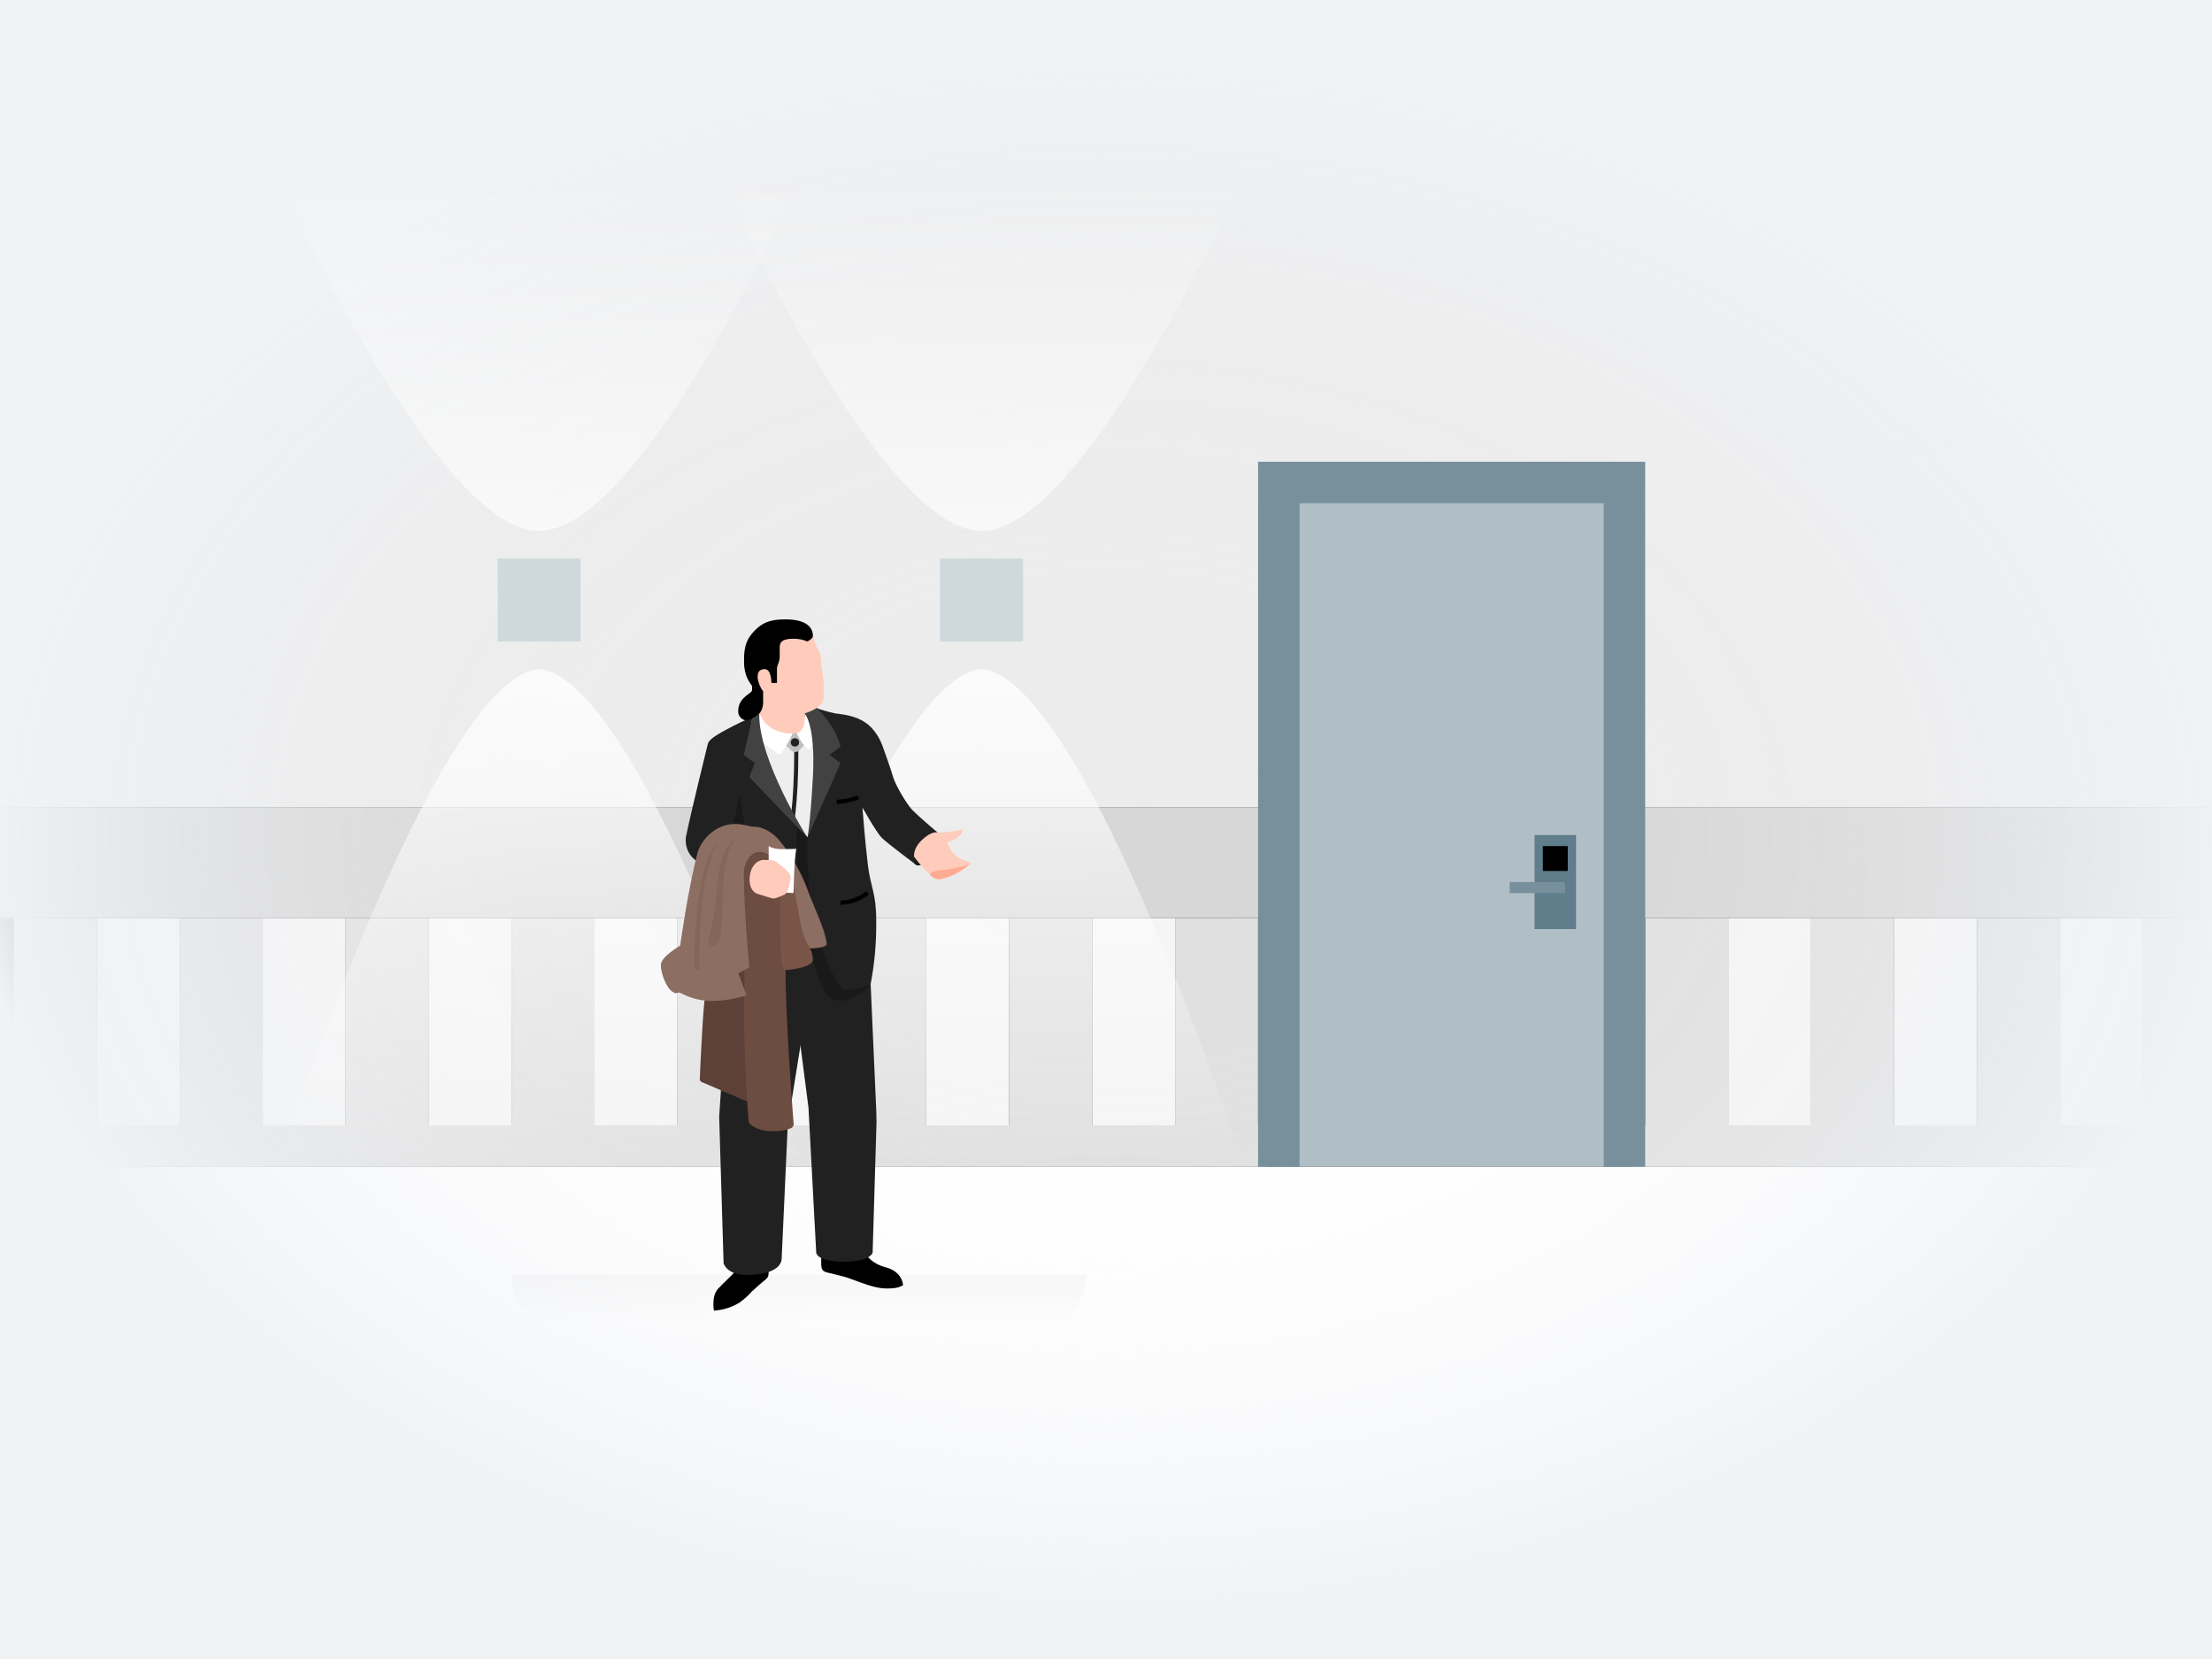 <?xml version="1.0" encoding="utf-8"?>
<!-- Generator: Adobe Illustrator 24.1.2, SVG Export Plug-In . SVG Version: 6.00 Build 0)  -->
<svg version="1.1" id="Layer_1" xmlns="http://www.w3.org/2000/svg" xmlns:xlink="http://www.w3.org/1999/xlink" x="0px" y="0px"
	 viewBox="0 0 800 600" style="enable-background:new 0 0 800 600;" xml:space="preserve">
<rect x="0" y="0" width="800" height="600" fill="#333333" stroke="none"/>
<style type="text/css">
	.st0{display:none;fill:#FFFFFF;}
	.st1{fill:#F5F5F5;}
	.st2{fill:#E0E0E0;}
	.st3{fill:#D7D7D7;}
	.st4{fill:#ECECEC;}
	.st5{fill:#FFFFFF;}
	.st6{fill:url(#SVGID_1_);}
	.st7{opacity:0.65;fill:url(#SVGID_2_);enable-background:new    ;}
	.st8{fill:#CFD8DC;}
	.st9{opacity:0.8;fill:url(#SVGID_3_);enable-background:new    ;}
	.st10{opacity:0.65;fill:url(#SVGID_4_);enable-background:new    ;}
	.st11{opacity:0.8;fill:url(#SVGID_5_);enable-background:new    ;}
	.st12{fill:#B0BEC5;}
	.st13{fill:none;stroke:#78909C;stroke-width:15;stroke-miterlimit:10;}
	.st14{fill:#607D8B;}
	.st15{fill:#78909C;}
	.st16{opacity:0.2;fill:url(#SVGID_6_);enable-background:new    ;}
	.st17{fill:#191919;}
	.st18{fill:#FFCCBC;}
	.st19{fill:#FFAB91;}
	.st20{fill:#212121;}
	.st21{fill:#EEEEEE;}
	.st22{fill:none;stroke:#212121;stroke-width:1.5;stroke-miterlimit:10;}
	.st23{fill:#5D4037;}
	.st24{fill:#6D4C41;}
	.st25{fill:#BDBDBD;}
	.st26{fill:#424242;}
	.st27{fill:none;stroke:#000000;stroke-width:1.5;stroke-miterlimit:10;}
	.st28{fill:#795548;}
	.st29{fill:#8D6E63;}
	.st30{fill:#86665A;}
</style>
<rect class="st0" width="800" height="600"/>
<g>
	<rect x="335" y="332" class="st1" width="30" height="80"/>
	<rect x="305" y="332" class="st2" width="30" height="80"/>
	<rect x="365" y="332" class="st2" width="30" height="80"/>
	<rect x="245" y="332" class="st2" width="30" height="80"/>
	<rect x="185" y="332" class="st2" width="30.1" height="80"/>
	<rect x="395" y="332" class="st1" width="30" height="80"/>
	<rect x="425" y="332" class="st2" width="30" height="80"/>
	<rect x="275" y="332" class="st1" width="30" height="80"/>
	<rect x="215" y="332" class="st1" width="30" height="80"/>
	<rect x="155" y="332" class="st1" width="30" height="80"/>
	<rect x="125" y="332" class="st2" width="30.1" height="80"/>
	<rect x="95" y="332" class="st1" width="30" height="80"/>
	<rect x="65" y="332" class="st2" width="30.1" height="80"/>
	<rect x="35" y="332" class="st1" width="30" height="80"/>
	<rect x="5" y="332" class="st2" width="30.1" height="80"/>
</g>
<g>
	<rect x="655" y="332" class="st2" width="30" height="80"/>
	<rect x="595" y="332" class="st2" width="30" height="80"/>
	<rect x="625" y="332" class="st1" width="30" height="80"/>
	<rect x="715" y="332" class="st2" width="30" height="80"/>
	<rect x="775" y="332" class="st2" width="25" height="80"/>
	<rect x="745" y="332" class="st1" width="30" height="80"/>
	<rect x="685" y="332" class="st1" width="30" height="80"/>
</g>
<rect y="292" class="st3" width="460" height="40"/>
<rect x="590" y="292" class="st3" width="210" height="40"/>
<rect class="st4" width="800" height="292"/>
<rect x="590" y="407" class="st2" width="210" height="15"/>
<rect y="407" class="st2" width="459" height="15"/>
<rect y="422" class="st5" width="800" height="178"/>
<radialGradient id="SVGID_1_" cx="1023.246" cy="1086.758" r="219.498" gradientTransform="matrix(4.104905e-03 -1.29 -1.859 -5.481793e-03 2415.888 1627.67)" gradientUnits="userSpaceOnUse">
	<stop  offset="0" style="stop-color:#F0F2F5;stop-opacity:0"/>
	<stop  offset="0.26" style="stop-color:#FFFFFF;stop-opacity:1.000000e-02"/>
	<stop  offset="0.4" style="stop-color:#F0F2F5;stop-opacity:4.000000e-02"/>
	<stop  offset="0.51" style="stop-color:#F0F2F5;stop-opacity:9.000000e-02"/>
	<stop  offset="0.6" style="stop-color:#F0F2F5;stop-opacity:0.17"/>
	<stop  offset="0.686" style="stop-color:#F0F2F5;stop-opacity:0.27"/>
	<stop  offset="0.76" style="stop-color:#F0F2F5;stop-opacity:0.39"/>
	<stop  offset="0.83" style="stop-color:#F0F2F5;stop-opacity:0.53"/>
	<stop  offset="0.9" style="stop-color:#F0F2F5;stop-opacity:0.7"/>
	<stop  offset="0.96" style="stop-color:#F0F2F5;stop-opacity:0.88"/>
	<stop  offset="1" style="stop-color:#F0F2F5"/>
</radialGradient>
<rect class="st6" width="800" height="600"/>
<g>
	
		<linearGradient id="SVGID_2_" gradientUnits="userSpaceOnUse" x1="355" y1="-245" x2="355" y2="-116" gradientTransform="matrix(1 0 0 1 0 308)">
		<stop  offset="0" style="stop-color:#FFFFFF;stop-opacity:0"/>
		<stop  offset="1" style="stop-color:#FFFFFF"/>
	</linearGradient>
	<path class="st7" d="M449.8,63H260c0,0,57.1,129,95,129s95-129,95-129H449.8z"/>
	<rect x="340" y="202" class="st8" width="30" height="30"/>
	
		<linearGradient id="SVGID_3_" gradientUnits="userSpaceOnUse" x1="355" y1="-66" x2="355" y2="114" gradientTransform="matrix(1 0 0 1 0 308)">
		<stop  offset="0" style="stop-color:#FFFFFF"/>
		<stop  offset="1" style="stop-color:#FFFFFF;stop-opacity:0"/>
	</linearGradient>
	<path class="st9" d="M355,242c-37.6,3-95,180-95,180h190C450,422,392.6,245,355,242z"/>
</g>
<g>
	
		<linearGradient id="SVGID_4_" gradientUnits="userSpaceOnUse" x1="195" y1="-245" x2="195" y2="-116" gradientTransform="matrix(1 0 0 1 0 308)">
		<stop  offset="0" style="stop-color:#FFFFFF;stop-opacity:0"/>
		<stop  offset="1" style="stop-color:#FFFFFF"/>
	</linearGradient>
	<path class="st10" d="M289.8,63H100c0,0,57.1,129,95,129s95-129,95-129H289.8z"/>
	<rect x="180" y="202" class="st8" width="30" height="30"/>
	
		<linearGradient id="SVGID_5_" gradientUnits="userSpaceOnUse" x1="195" y1="-66" x2="195" y2="114" gradientTransform="matrix(1 0 0 1 0 308)">
		<stop  offset="0" style="stop-color:#FFFFFF"/>
		<stop  offset="1" style="stop-color:#FFFFFF;stop-opacity:0"/>
	</linearGradient>
	<path class="st11" d="M195,242c-37.6,3-95,180-95,180h190C290,422,232.6,245,195,242z"/>
</g>
<g>
	<rect x="460" y="171" class="st12" width="130" height="251"/>
	<polyline class="st13" points="462.5,422 462.5,174.5 587.5,174.5 587.5,422 	"/>
	<rect x="555" y="302" class="st14" width="15" height="34"/>
	<rect x="546" y="319" class="st15" width="20" height="4"/>
	<rect x="558" y="306" width="9" height="9"/>
</g>
<linearGradient id="SVGID_6_" gradientUnits="userSpaceOnUse" x1="289" y1="1278.37" x2="289" y2="1258.37" gradientTransform="matrix(1 0 0 1 0 -797.37)">
	<stop  offset="0" style="stop-color:#FFFFFF"/>
	<stop  offset="1" style="stop-color:#E0E0E0"/>
</linearGradient>
<path class="st16" d="M393,461L393,461c0,11-9,20-20,20H205c-11,0-20-9-20-20H393z"/>
<g>
	<path class="st17" d="M329.6,300.1l9.4,0.9c0,0,1.1,5.6-1.2,8.2s-3.4,3.7-5.8,3.8S326.9,305.2,329.6,300.1z"/>
	<path class="st18" d="M339,301c1.6,0.1,3.2,0,4.8-0.2c1.9-0.2,3.4-0.8,3.8-0.8c1,0,0.5,1.6-1.5,3c-1.1,0.8-2.3,1.4-3.6,1.6
		c0.5,1.2,1.1,2.3,1.8,3.4c3,3.8,7.5,3.6,6.7,4.5c-1.1,1.2-14.1,4.4-14.1,4.4c-2.3-2.1-4.3-4.4-6.2-6.9c-2.2-3.2-3.6-9-3.6-9H339z"
		/>
	<path class="st19" d="M338.8,314.9c-2,0.2-2.8,1.3-2,2c0.9,0.8,2.1,1.2,3.3,1.1c1.7-0.3,3.3-0.9,4.8-1.6c2.2-1.1,4.2-2.4,6-4
		C350.8,312.4,348.9,313.8,338.8,314.9z"/>
	<path class="st20" d="M295,256c2.3,0.8,4.6,1.5,7,2c4,0.5,9.1,1.1,13,5c2,2.1,3.5,4.7,4.4,7.4c0.9,2.4,2.9,8.2,3.6,10.6
		c0.9,3.1,5.1,10.1,7,12c3,3,9,8,9,8s-2.1-0.5-5.6,2.8c-3,2.9-3.6,6.2-1.9,9.1c0,0-10.6-7.9-12.6-9.9s-7-11-7-11s1,13,2,21
		s3,10,3,20c0.1,7.8-0.6,15.6-2.1,23.3L299,370h-37l-5-54l-6.4-5.7c-1.6-1.6-2.5-3.7-2.6-6c0-0.7,0-1.5,0.2-2.2
		c1.7-8.4,7.1-30.1,7.8-33.1c0.5-2,5.3-4.4,9.1-6.4c4-2.1,7.9-3.6,7.9-3.6L295,256z"/>
	<path d="M297,449.9v6c0,2.5-0.1,3.8,2.1,4.3c1.6,0.4,6.8,1.6,7.7,2c4.9,1.7,9.4,3.8,13.9,3.8c2,0,4.2-0.1,5.9-1.2
		c0,0-0.1-5.1-6.8-6.6c-8.2-2.4-9.6-10.5-9.6-10.5L297,449.9z"/>
	<polygon class="st21" points="274,258 273,270 280,286 292,302.9 296,291 299,278 297,263 286.5,268 	"/>
	<path class="st22" d="M286.1,299.4c0,0,1.9-7.8,1.9-28.4"/>
	<path class="st20" d="M314.9,356.3l1.9,42.8c0.1,2.3,0.2,4.5,0.2,6.8l-1.4,47.1c0,0-0.6,3.3-10.4,3.3s-10-3.2-10-3.2l-2.8-52.5
		l-6.2-47.9l9.8-1.8L314.9,356.3z"/>
	<polygon class="st17" points="267,300.6 265.2,298.2 267.5,287.2 269.2,297.9 	"/>
	<path d="M278,459.5c-0.1,1.9,0.1,2.2-1.3,3.4c-0.8,0.6-3.5,3-4.7,4.1c-1.3,1.5-2.8,2.8-4.4,4c-2.8,1.8-6.1,2.8-9.4,3
		c-0.1-0.7-0.2-1.4-0.2-2.1c0-1.8,0.2-4.2,1.7-5.8c4.3-4.6,6.9-6,8.2-10.1c0.8-2.6,1.1-5.2,0.9-7.9h9.1L278,459.5z"/>
	<path class="st17" d="M288.2,312l-0.2-13.3l4.1,4.2c0,0-2,36,12.5,54.6c1.5,2,10.4-1.5,10.4-1.5s-6.8,7.7-13.5,5.6
		C292.6,358.9,288.2,312,288.2,312z"/>
	<path class="st20" d="M284.9,406.8l-2.2,48.5c0,0,0.3,5.8-12.7,5.8c-7.2,0-8.3-4.2-8.3-4.2l-1.6-53l4-60.5l29.8,7.4L284.9,406.8z"
		/>
	<path class="st23" d="M279,306l-10,1.3l-6,12.7c0,0-7.7,36.3-8.3,42.7c-0.6,5.7-1.5,23.9-1.6,27.6c0,0.4,0.2,0.8,0.6,1L274,400
		l-2-76l-3-10L279,306z"/>
	<path class="st24" d="M265.5,311.5c0,0,4.3,31.1,3.7,46.3c-0.6,18.2,1.1,42.8,1.5,47.5c0,0.5,0.3,1,0.7,1.4c2.3,1.7,5.1,2.5,8,2.4
		c2.2,0.1,4.4-0.2,6.5-1c0.8-0.3,1.3-1.2,1.1-2c-0.6-7-2.9-39-2.9-55c0-18,1.9-37.8,1.9-37.8s-2.4-6.7-8.2-6.7
		S265.5,311.5,265.5,311.5z"/>
	<path class="st25" d="M290.4,266.9l-1.3-1.3c-0.9-0.8-2.2-0.8-3.1,0l0,0l0,0l-1.3,1.3c-0.9,0.9-0.9,2.3,0,3.1l1.3,1.3
		c0.9,0.9,2.3,0.9,3.1,0l1.3-1.3C291.2,269.2,291.2,267.8,290.4,266.9z"/>
	<circle class="st20" cx="287.5" cy="268.5" r="1.5"/>
	<path class="st5" d="M275.9,253.1L272,260c0,0-1,5,3,8c5.1,3.8,7,5,7,5c1.9-2.4,3.5-5,4.7-7.8c-3.3-0.5-6.4-2.1-8.8-4.4
		C273.6,256.7,275.9,253.1,275.9,253.1z"/>
	<path class="st5" d="M291,258l6,1l-4,12c-2.3,0-4.9-5.9-4.9-5.9c1.2-1.2,0.7-0.9,1.3-2C290.2,261.6,291.2,259.6,291,258z"/>
	<path class="st26" d="M295.4,256.1c0,0,6.6,5.9,8.6,13.9l-4,3l4,3l-12,26.9c0,0,1-3.9,2-21.9c1-19-3-23-3-23L295.4,256.1z"/>
	<path class="st18" d="M293,229c1.1,0,1.2,1.9,2,4c0.6,1.8,1.5,2.8,1.7,3.9s0.2,2.1,0.3,3.3s0.4,3,0.6,4.2c0.2,1,0.3,2.1,0.4,3.1
		c0,1.8,0,3.7-0.2,5.5c-0.6,3.3-6.8,5-6.8,5s1,7.3-4,7.3c-1.4,0-9.5,0.3-12.5-7.7c-2.4-6.3-2.6-4.6-2.6-4.6s2-2,2-9s4.9-15,12-15
		H293z"/>
	<path d="M273,228c2.5-2.5,5-4,11-4c9,0,10,4,10,6c0,1-2,2-2,2c-1.6-0.7-3.3-1-5-1c-4,0-5,1.2-5,3v3c0,3-1,3-1,5v5h-2c0,0,0-5-2.4-5
		c-1.9,0-2.6,1-2.6,3c0.2,1.8,0.9,3.6,2,5v4c0,5-4.5,6.5-6.5,6.5c-1.6-0.4-2.7-1.9-2.5-3.5c0-4,3.5-5.7,4.6-6.7
		c0.2-0.2,0.4-0.5,0.4-0.8v-1.1c0-0.2-0.1-0.5-0.2-0.6c-1.3-1.7-2.2-3.7-2.5-5.9c-0.2-0.9-0.2-1.9-0.2-2.9C269,234,270,231,273,228z
		"/>
	<path class="st26" d="M274.6,258.1L272,260l-3,13l4,3l-2,5c0,0,11,11.6,21,21.9C292,302.9,274.2,274.8,274.6,258.1z"/>
	<path class="st27" d="M302.6,290c2.7-0.1,5.3-0.7,7.8-1.6"/>
	<path class="st27" d="M304,326.5c3.6-0.1,7-1.4,9.8-3.6"/>
	<path class="st28" d="M279.7,310.6c4.4,6.8,0.8,34.6,3.9,40.3c0,0,10.4-0.6,10.4-3.9c-0.1-1.4-0.4-2.7-1-4l1-2
		C287.5,331.5,290.5,316.1,279.7,310.6z"/>
	<path class="st29" d="M299,341.4c-0.6-5.4-4.1-11.9-7-19.8c-2.1-5.8-6.5-13.8-11-18.6c-1.6-1.7-5-4-8-4c-2,0-4-1-7-1
		c-8,0-12.7,6.6-13.7,10.3c-3.6,13.8-6.3,33.7-6.3,33.7s-7,4-7,7s1.9,8.1,4.1,9.6s1.4-0.4,3.6,0.8c3.5,1.8,7.4,2.7,11.3,2.6
		c4.1-0.1,8.1-0.8,12-2l-3-8l4-2.1c0,0-2-21.1-2-34.1c0-4.2,3.6-10.6,9.6-6.3c0.4,0.3,0.8,0.7,1.1,1.1c10.9,5.5,6.8,22.9,13.3,32.4
		C295.5,343,299,342.5,299,341.4z"/>
	<path class="st5" d="M278,314.2V306c2.5,1.6,6.1,1,10,1c-0.8,3.4-1,16-1,16l-6.1-0.4L278,314.2z"/>
	<path class="st18" d="M281,311.9c0.7,0.6,2.8,2.2,2.8,2.2l1.3,1.3c0.8,0.8,1,1.9,0.8,2.9l-0.9,3.5c-0.3,0.9-0.9,1.7-1.8,2l-2.3,0.9
		c-0.7,0.3-1.4,0.3-2,0.1l-4.9-1.5c0,0-2.9-0.7-2.9-5.2s2.6-7.1,5.1-7.1C279.1,311,280.1,311.1,281,311.9z"/>
	<path class="st30" d="M260,305c0,0-3.5,1-6.2,13.4c-2.3,10.4-2.8,27.1-2.8,27.1v3.1c-0.1,0.5,0,1,0.3,1.4l0.8,0.8
		c0.2,0.2,0.5,0.2,0.7,0c0.1-0.1,0.1-0.2,0.1-0.4v-3.6c0,0,0.1-17.4,2.2-28.5C257.5,306.5,260,305,260,305z"/>
	<path class="st30" d="M266,303c0,0-5.5,3.6-6.6,17.1c-1.5,18.2-4.4,20.8-3,21.5s3.4,1.3,4.3-4c0.7-4,0.4-8,0.9-17.5
		C261.9,313.3,263.1,307.8,266,303z"/>
</g>
</svg>
